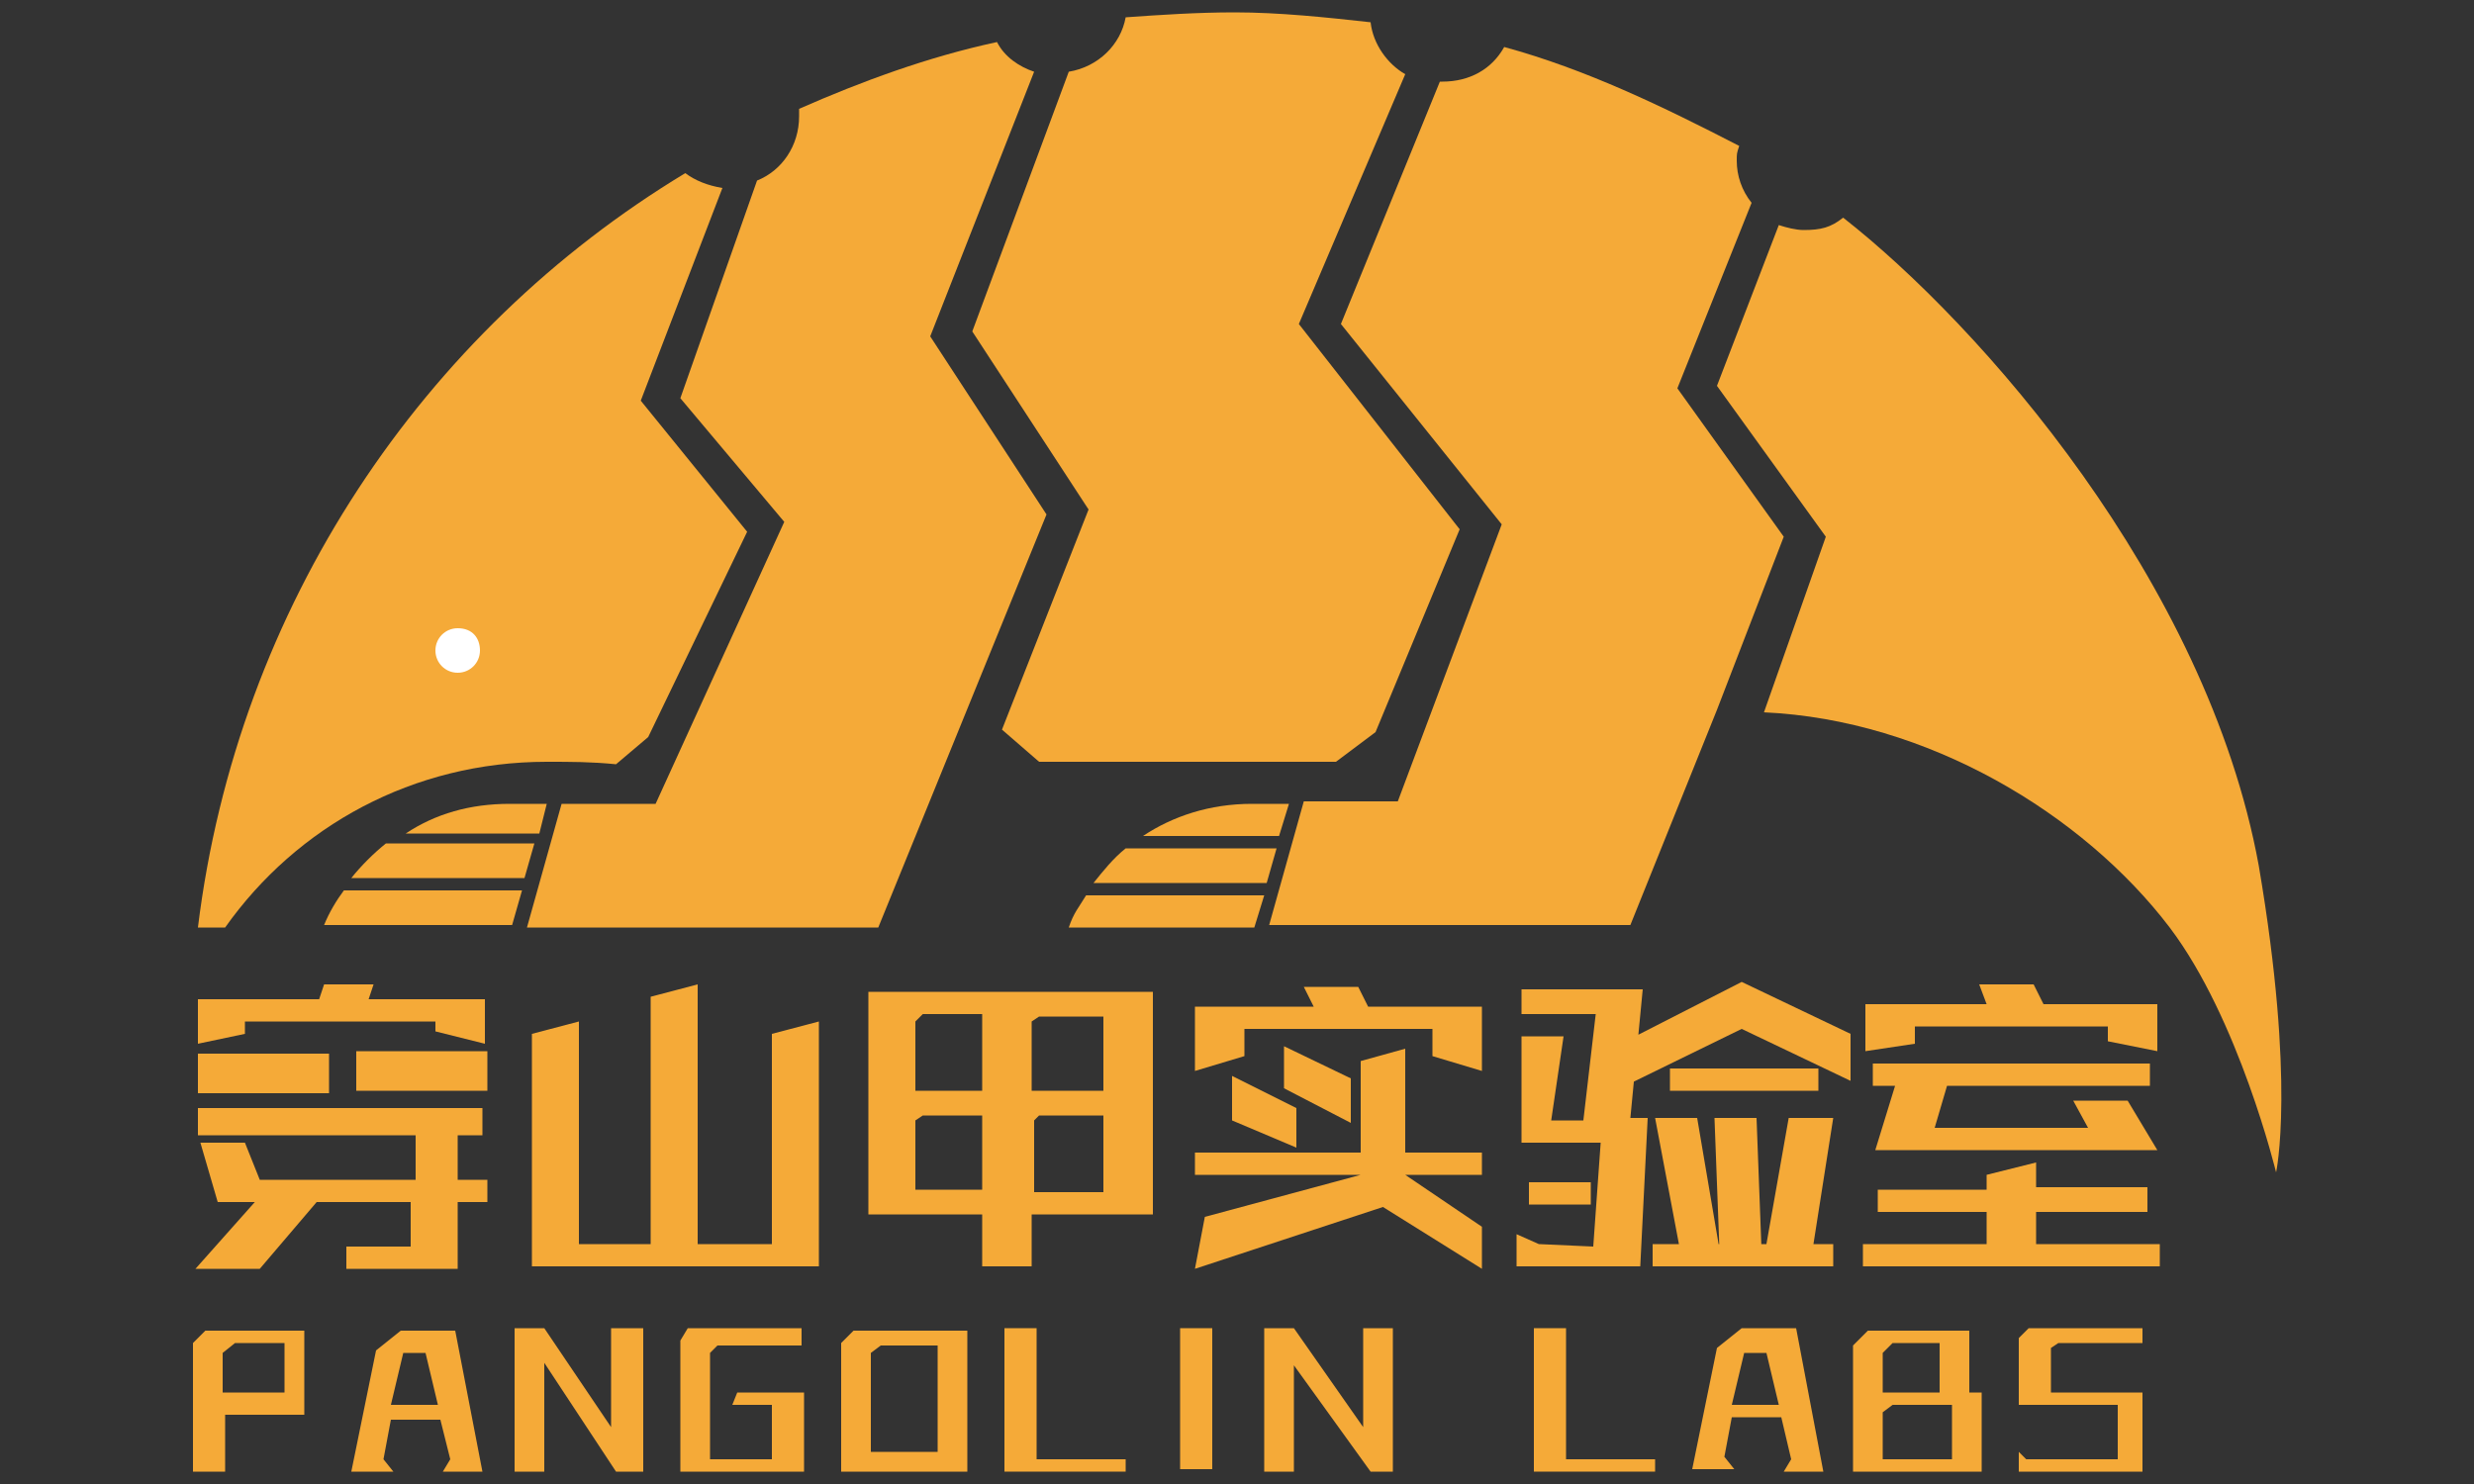 <?xml version="1.0" encoding="utf-8"?>
<!-- Generator: Adobe Illustrator 19.1.0, SVG Export Plug-In . SVG Version: 6.00 Build 0)  -->
<svg version="1.1" xmlns="http://www.w3.org/2000/svg" xmlns:xlink="http://www.w3.org/1999/xlink" x="0px" y="0px"
	 viewBox="0 0 100 60" style="enable-background:new 0 0 100 60;" xml:space="preserve">
<rect x="0" y="0" width="100" height="60" fill="#333333" stroke="none"/>
<style type="text/css">
	.st0{fill:#F5AA38;}
	.st1{fill:#FFFFFF;}
	.st2{display:none;}
	.st3{display:inline;fill:#666666;}
	.st4{display:inline;}
</style>
<g id="图层_1">
	<g>
		<path class="st0" d="M24.9,30.9l1.3-1.1l4-8.3l-4.3-5.3l3.3-8.6l0,0c-0.6-0.1-1.1-0.3-1.5-0.6C17.1,13.4,9.6,24.5,8,37.5h1.1
			c2.9-4.1,7.6-6.7,13-6.7C23.1,30.8,23.9,30.8,24.9,30.9"/>
		<path class="st0" d="M55.6,29.6l3.4-8.2l-6.5-8.3L56.8,3l0,0c-0.7-0.4-1.3-1.2-1.4-2.1c-1.8-0.2-3.7-0.4-5.5-0.4
			c-1.5,0-3,0.1-4.4,0.2c-0.2,1.1-1.1,2-2.3,2.2l-3.9,10.5l4.7,7.2l-3.5,8.9l1.5,1.3l12,0L55.6,29.6z"/>
		<path class="st0" d="M91.3,35C89.2,23.5,80,13.1,74.5,8.8c-0.5,0.4-0.9,0.5-1.6,0.5c-0.3,0-0.7-0.1-1-0.2l0,0l-2.5,6.5l4.4,6.1
			l-2.5,7.1c6.6,0.3,12.9,4.1,16.4,8.7c2.8,3.7,4.3,9.9,4.3,9.9S92.8,43.8,91.3,35"/>
		<path class="st0" d="M37.6,13.6l4.2-10.7c-0.6-0.2-1.2-0.6-1.5-1.2c-2.8,0.6-5.5,1.6-8,2.7c0,0.1,0,0.2,0,0.3
			c0,1.2-0.7,2.2-1.7,2.6l0,0l-3.1,8.8l4.2,5l-5.2,11.4h-3.8l-1.4,5H29h6.1c0,0,0,0,0,0h0.4l6.8-16.7L37.6,13.6z"/>
		<path class="st0" d="M21.8,33.7l0.3-1.2h-1.5c-1.6,0-3,0.4-4.2,1.2H21.8z"/>
		<path class="st0" d="M13.9,36c-0.3,0.4-0.6,0.9-0.8,1.4h0.1h7.5l0.4-1.4H13.9z"/>
		<path class="st0" d="M21.2,35.5l0.4-1.4h-6c-0.5,0.4-1,0.9-1.4,1.4H21.2z"/>
		<path class="st0" d="M67.8,15.7l3-7.5l0,0c-0.4-0.5-0.6-1.1-0.6-1.7c0-0.3,0-0.3,0.1-0.6c-3.1-1.6-6.2-3.1-9.5-4
			c-0.5,0.9-1.4,1.4-2.5,1.4c0,0-0.1,0-0.1,0l-4,9.8l6.5,8.1l-4.2,11.2c0,0-2.1,0-3.8,0l-1.4,5h7.9h6.7l3.5-8.7h0l2.7-7L67.8,15.7z"
			/>
		<path class="st0" d="M51.7,33.8l0.4-1.3c-0.8,0-1.4,0-1.5,0c-1.7,0-3.2,0.5-4.4,1.3H51.7z"/>
		<path class="st0" d="M51.2,35.7l0.4-1.4h-6.1c-0.5,0.4-0.9,0.9-1.3,1.4H51.2z"/>
		<path class="st0" d="M43.9,36.2c-0.3,0.5-0.5,0.7-0.7,1.3h7.5l0.4-1.3L43.9,36.2z"/>
		<path class="st1" d="M19.4,26.3c0,0.5-0.4,0.9-0.9,0.9c-0.5,0-0.9-0.4-0.9-0.9c0-0.5,0.4-0.9,0.9-0.9
			C19.1,25.4,19.4,25.8,19.4,26.3"/>
		<path class="st0" d="M8,45.9v-1.1h11.5v1.1h-1v1.8h1.2v0.9h-1.2v2.7H14v-0.9h2.6v-1.8h-3.8l-2.3,2.7H7.9l2.4-2.7H8.8l-0.7-2.4h1.8
			l0.6,1.5h6.3v-1.8H8z M19.6,42.2l-2-0.5v-0.4H9.9v0.5L8,42.2v-1.8h4.9l0.2-0.6h2l-0.2,0.6h4.7V42.2z M8,42.6l5.3,0v1.6l-5.3,0
			V42.6z M14.4,42.5l5.3,0v1.6l-5.3,0V42.5z"/>
		<polygon class="st0" points="21.5,41.8 23.4,41.3 23.4,50.3 26.3,50.3 26.3,40.3 28.2,39.8 28.2,50.3 31.2,50.3 31.2,41.8 
			33.1,41.3 33.1,51.2 21.5,51.2 		"/>
		<path class="st0" d="M35.1,49.1v-9h11.5v9h-4.9v2.1h-2v-2.1H35.1z M37,44.1h2.7v-3.1h-2.4L37,41.3V44.1z M39.8,45.1h-2.5L37,45.3
			v2.8h2.7V45.1z M44.6,41.1h-2.6l-0.3,0.2v2.8h2.9V41.1z M41.7,48.2h2.9v-3.1H42l-0.2,0.2V48.2z"/>
		<path class="st0" d="M48.3,46.6H55v-3.7l1.8-0.5v4.2h3.1v0.9h-3.1l3.1,2.1v1.7l-4-2.5l-7.6,2.5l0.4-2.1l6.3-1.7h-6.7V46.6z
			 M58,41.6h-7.7v1.1l-2,0.6v-2.6h4.8l-0.4-0.8h2.2l0.4,0.8h4.6v2.6l-2-0.6V41.6z M52.4,44.8v1.6l-2.6-1.1v-1.8L52.4,44.8z
			 M54.6,45.4L51.9,44v-1.7l2.7,1.3V45.4z"/>
		<path class="st0" d="M61.8,48.7l0-0.9l2.5,0v0.9L61.8,48.7z M64.4,50.4l0.3-4.2h-3.2l0-4.3h1.7l-0.5,3.4H64l0.5-4.3h-3V40h4.9
			l-0.5,5.2h0.7l-0.3,6h-5v-1.3l0.9,0.4L64.4,50.4z M70.4,41.6l-4.5,2.2V42l4.5-2.3l4.4,2.1v1.9L70.4,41.6z M74.1,45.2l-0.8,5.1h0.8
			v0.9h-7.3v-0.9h4.6l0.9-5.1H74.1z M66.9,45.2h1.7l0.9,5.3h-1.6L66.9,45.2z M67.5,43.2h6v0.9h-6V43.2z M69.3,45.2h1.7l0.2,5.3h-1.7
			L69.3,45.2z"/>
		<path class="st0" d="M80.3,48.1v-0.6l2-0.5v1h4.5V49h-4.5v1.3h5v0.9H75.3v-0.9h5V49h-4.4v-0.9H80.3z M77.4,41.5v0.7l-2,0.3v-1.9
			h4.9l-0.3-0.8h2.2l0.4,0.8h4.6v1.9l-2-0.4v-0.6H77.4z M75.7,43.9V43h11.2v0.9h-8.2l-0.5,1.7h6.2l-0.6-1.1h2.2l1.2,2H75.8l0.8-2.6
			H75.7z"/>
		<path class="st0" d="M9.1,57.1v2.4H7.8v-5.2l0.5-0.5h4v3.4H9.1z M9.1,56.3h2.4v-2h-2l-0.5,0.4V56.3z"/>
		<path class="st0" d="M19.5,59.5h-1.6l0.3-0.5l-0.4-1.6h-2l-0.3,1.6l0.4,0.5h-1.7l1-4.9l1-0.8h2.2L19.5,59.5z M17.7,56.8l-0.5-2.1
			h-0.9l-0.5,2.1H17.7z"/>
		<polygon class="st0" points="26,59.5 24.9,59.5 22,55.1 22,59.5 20.8,59.5 20.8,53.7 22,53.7 24.7,57.7 24.7,53.7 26,53.7 		"/>
		<polygon class="st0" points="32.5,59.5 27.5,59.5 27.5,54.2 27.8,53.7 32.4,53.7 32.4,54.4 29,54.4 28.7,54.7 28.7,59 31.2,59 
			31.2,56.8 29.6,56.8 29.8,56.3 32.5,56.3 		"/>
		<path class="st0" d="M39.1,59.5H34v-5.2l0.5-0.5h4.6V59.5z M37.9,58.8v-4.4h-2.3l-0.4,0.3v4H37.9z"/>
		<polygon class="st0" points="45.5,59.5 40.6,59.5 40.6,53.7 41.9,53.7 41.9,59 45.5,59 		"/>
		<rect x="47.7" y="53.7" class="st0" width="1.3" height="5.7"/>
		<polygon class="st0" points="56.3,59.5 55.4,59.5 52.3,55.2 52.3,59.5 51.1,59.5 51.1,53.7 52.3,53.7 55.1,57.7 55.1,53.7 
			56.3,53.7 		"/>
		<polygon class="st0" points="66.9,59.5 62,59.5 62,53.7 63.3,53.7 63.3,59 66.9,59 		"/>
		<path class="st0" d="M80.1,59.5h-5.2v-5.1l0.6-0.6h4.1v2.5h0.5V59.5z M76.1,54.7v1.6h2.3v-2h-1.9L76.1,54.7z M76.1,57.1V59h2.8
			v-2.2h-2.4L76.1,57.1z"/>
		<polygon class="st0" points="86.6,59.5 81.6,59.5 81.6,58.7 81.9,59 85.6,59 85.6,56.8 81.6,56.8 81.6,54.1 82,53.7 86.6,53.7 
			86.6,54.3 83.2,54.3 82.9,54.5 82.9,56.3 86.6,56.3 		"/>
		<path class="st0" d="M73.7,59.5h-1.6l0.3-0.5L72,57.3h-2l-0.3,1.6l0.4,0.5h-1.7l1-4.9l1-0.8h2.2L73.7,59.5z M71.9,56.8l-0.5-2.1
			h-0.9l-0.5,2.1H71.9z"/>
	</g>
</g>
<g id="图层_2" class="st2">
</g>
</svg>
